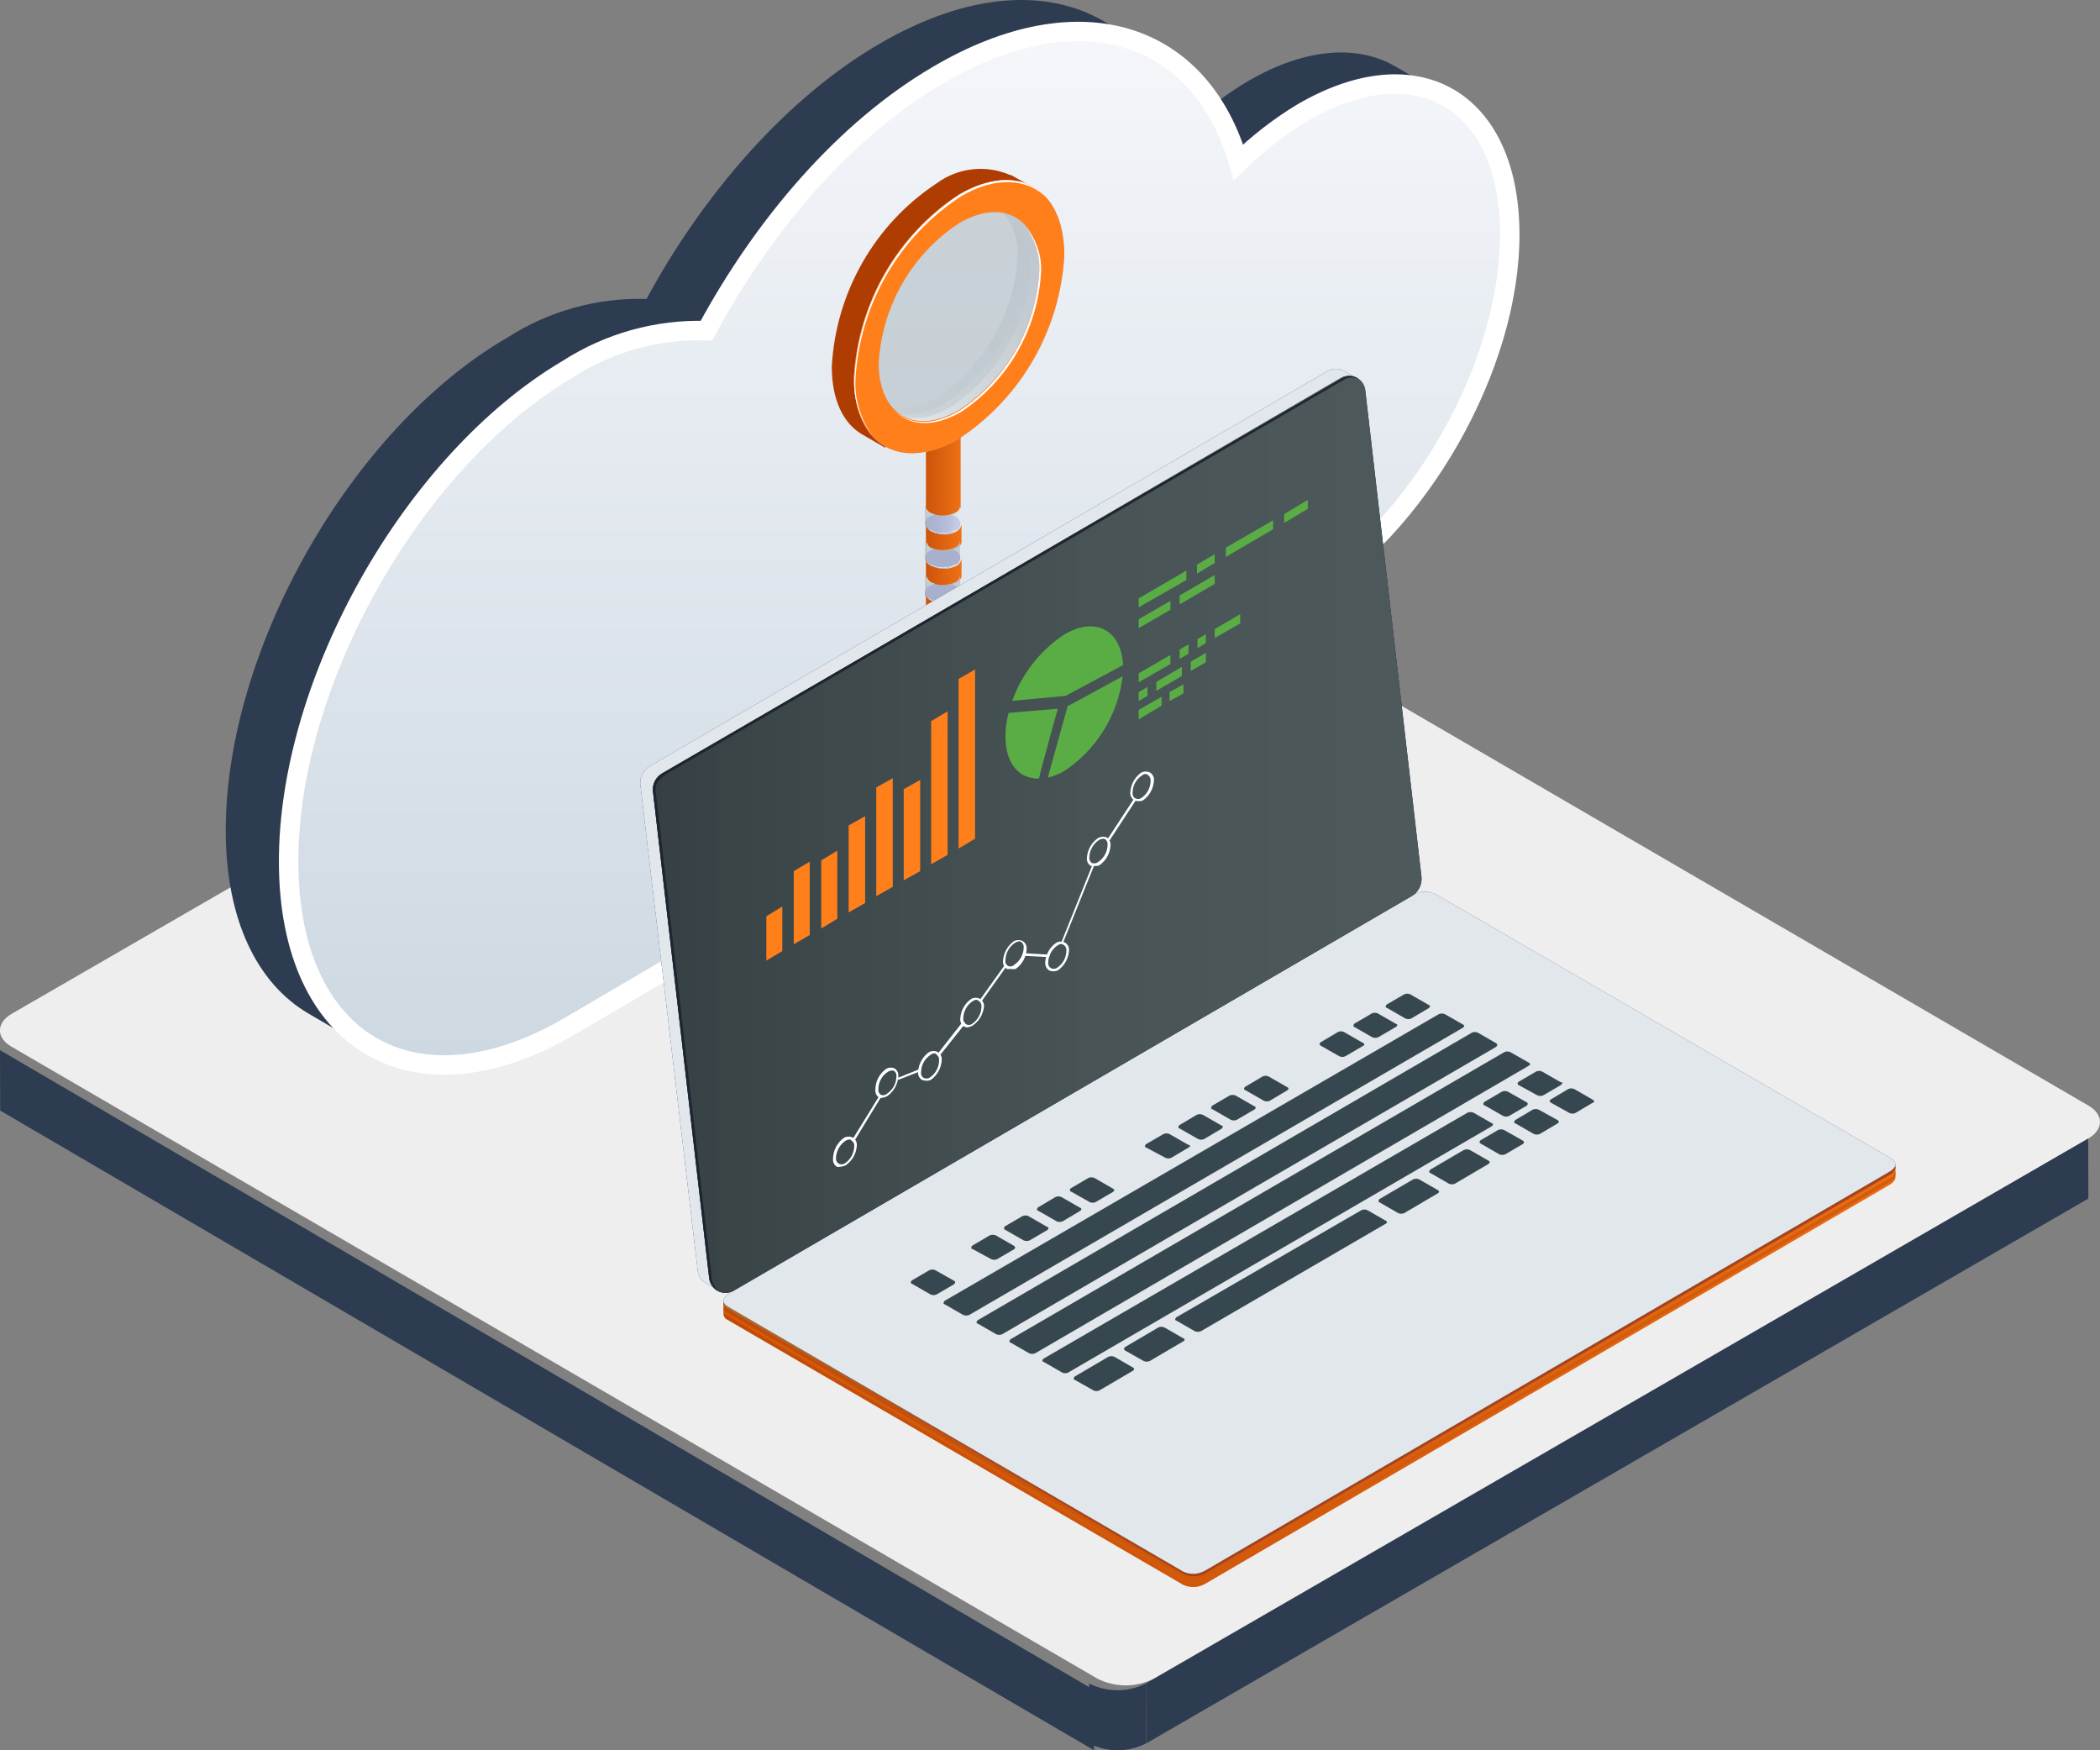 <svg width="108" height="90" viewBox="0 0 108 90" fill="none" xmlns="http://www.w3.org/2000/svg">
<rect x="0" y="0" width="108" height="90" fill="#808080" stroke="none"/>
<g clip-path="url(#clip0)">
<path fill-rule="evenodd" clip-rule="evenodd" d="M0.009 57.105L56.264 90L56.255 86.895L0 54L0.009 57.105Z" fill="#2D3C51"/>
<path fill-rule="evenodd" clip-rule="evenodd" d="M48.664 24.354C49.112 24.123 49.608 24.003 50.111 24.003C50.614 24.003 51.109 24.123 51.557 24.354L107.411 56.853C108.196 57.312 108.196 58.068 107.411 58.536L59.336 86.319C58.887 86.546 58.392 86.663 57.889 86.663C57.387 86.663 56.892 86.546 56.443 86.319L0.589 53.82C-0.205 53.361 -0.197 52.605 0.589 52.137L48.664 24.354Z" fill="#EEEEEE"/>
<path fill-rule="evenodd" clip-rule="evenodd" d="M58.934 86.562L58.943 89.649L107.401 61.632L107.393 58.545L58.934 86.562Z" fill="#2D3C51"/>
<path fill-rule="evenodd" clip-rule="evenodd" d="M56.014 86.562V89.649C56.466 89.88 56.967 90 57.474 90C57.981 90 58.481 89.88 58.934 89.649V86.562C58.481 86.793 57.981 86.913 57.474 86.913C56.967 86.913 56.466 86.793 56.014 86.562Z" fill="#2D3C51"/>
<path fill-rule="evenodd" clip-rule="evenodd" d="M71.768 3.42L75.019 5.301C73.081 4.167 70.392 4.329 67.427 6.057C66.228 6.769 65.116 7.621 64.114 8.595L60.863 6.714C61.867 5.742 62.979 4.89 64.177 4.176C67.142 2.448 69.83 2.286 71.768 3.42Z" fill="#2D3C51"/>
<path fill-rule="evenodd" clip-rule="evenodd" d="M26.105 17.352C28.236 15.986 30.725 15.297 33.249 15.372C36.214 9.9 40.483 5.013 45.234 2.25C49.744 -0.378 53.835 -0.63 56.791 1.107L59.988 2.988C57.041 1.251 52.95 1.494 48.431 4.131C43.689 6.894 39.42 11.754 36.464 17.244C33.94 17.177 31.452 17.869 29.32 19.233C21.282 23.913 14.798 35.262 14.825 44.577C14.825 49.203 16.459 52.461 19.067 53.991L15.852 52.11C13.244 50.58 11.61 47.322 11.61 42.696C11.61 33.381 18.076 21.996 26.105 17.352Z" fill="#2D3C51"/>
<path fill-rule="evenodd" clip-rule="evenodd" d="M36.33 17.001C33.804 16.924 31.314 17.617 29.186 18.99C21.255 23.67 14.816 35.028 14.843 44.352C14.87 53.676 21.353 57.429 29.329 52.749L67.088 30.6C72.938 27.126 77.698 18.801 77.644 11.961C77.591 5.121 72.866 2.367 66.981 5.796C65.791 6.514 64.689 7.369 63.694 8.343C61.756 1.656 55.549 -0.441 48.226 3.87C43.493 6.642 39.295 11.502 36.33 17.001Z" fill="url(#paint0_linear)" stroke="white"/>
<path d="M49.119 27.288C49.196 27.261 49.262 27.21 49.309 27.143C49.356 27.076 49.382 26.997 49.382 26.915C49.382 26.832 49.356 26.753 49.309 26.686C49.262 26.619 49.196 26.568 49.119 26.541C48.92 26.443 48.702 26.392 48.48 26.392C48.259 26.392 48.041 26.443 47.842 26.541C47.765 26.568 47.699 26.619 47.652 26.686C47.605 26.753 47.58 26.832 47.58 26.915C47.58 26.997 47.605 27.076 47.652 27.143C47.699 27.21 47.765 27.261 47.842 27.288C48.038 27.394 48.258 27.45 48.48 27.45C48.703 27.45 48.923 27.394 49.119 27.288Z" fill="url(#paint1_linear)"/>
<path d="M49.119 27.243C48.92 27.341 48.702 27.392 48.481 27.392C48.259 27.392 48.041 27.341 47.842 27.243C47.77 27.215 47.706 27.168 47.659 27.106C47.612 27.044 47.582 26.97 47.574 26.892C47.584 26.975 47.613 27.055 47.66 27.123C47.706 27.192 47.769 27.249 47.842 27.288C48.042 27.381 48.26 27.43 48.481 27.43C48.701 27.43 48.919 27.381 49.119 27.288C49.316 27.171 49.405 27.018 49.378 26.892C49.372 26.969 49.344 27.043 49.298 27.105C49.253 27.167 49.191 27.215 49.119 27.243Z" fill="white"/>
<path d="M49.119 29.061C49.196 29.034 49.262 28.983 49.309 28.916C49.356 28.849 49.382 28.77 49.382 28.688C49.382 28.605 49.356 28.526 49.309 28.459C49.262 28.392 49.196 28.341 49.119 28.314C48.92 28.216 48.702 28.165 48.48 28.165C48.259 28.165 48.041 28.216 47.842 28.314C47.765 28.341 47.699 28.392 47.652 28.459C47.605 28.526 47.58 28.605 47.58 28.688C47.58 28.77 47.605 28.849 47.652 28.916C47.699 28.983 47.765 29.034 47.842 29.061C48.038 29.167 48.258 29.223 48.48 29.223C48.703 29.223 48.923 29.167 49.119 29.061Z" fill="url(#paint2_linear)"/>
<path d="M49.119 30.852C49.197 30.827 49.265 30.778 49.313 30.712C49.361 30.645 49.387 30.565 49.387 30.483C49.387 30.401 49.361 30.321 49.313 30.254C49.265 30.188 49.197 30.139 49.119 30.114C48.92 30.016 48.702 29.965 48.48 29.965C48.259 29.965 48.041 30.016 47.842 30.114C47.764 30.139 47.696 30.188 47.648 30.254C47.6 30.321 47.574 30.401 47.574 30.483C47.574 30.565 47.6 30.645 47.648 30.712C47.696 30.778 47.764 30.827 47.842 30.852C48.037 30.962 48.257 31.02 48.48 31.02C48.704 31.02 48.924 30.962 49.119 30.852Z" fill="url(#paint3_linear)"/>
<path d="M47.601 26.91V26.01C47.61 26.09 47.639 26.166 47.686 26.23C47.733 26.295 47.796 26.346 47.869 26.379C48.068 26.477 48.286 26.528 48.508 26.528C48.729 26.528 48.947 26.477 49.146 26.379C49.325 26.271 49.405 26.163 49.405 26.028V22.113H47.619V33.57C47.619 33.815 47.715 34.049 47.887 34.222C48.059 34.395 48.292 34.492 48.534 34.492C48.777 34.492 49.01 34.395 49.182 34.222C49.353 34.049 49.45 33.815 49.45 33.57V30.465C49.441 30.546 49.413 30.623 49.367 30.691C49.322 30.758 49.262 30.813 49.191 30.852C48.99 30.95 48.77 31.001 48.548 31.001C48.325 31.001 48.105 30.95 47.905 30.852C47.834 30.818 47.772 30.767 47.727 30.702C47.682 30.637 47.654 30.562 47.646 30.483V29.583C47.655 29.661 47.684 29.736 47.729 29.8C47.774 29.865 47.835 29.917 47.905 29.952C48.105 30.05 48.325 30.101 48.548 30.101C48.77 30.101 48.99 30.05 49.191 29.952C49.36 29.844 49.45 29.736 49.45 29.601V28.701C49.442 28.783 49.414 28.863 49.369 28.932C49.324 29.001 49.263 29.058 49.191 29.097C48.99 29.195 48.77 29.246 48.548 29.246C48.325 29.246 48.105 29.195 47.905 29.097C47.835 29.062 47.774 29.01 47.729 28.945C47.684 28.881 47.655 28.806 47.646 28.728V27.828C47.655 27.906 47.684 27.981 47.729 28.045C47.774 28.11 47.835 28.162 47.905 28.197C48.105 28.295 48.325 28.346 48.548 28.346C48.77 28.346 48.99 28.295 49.191 28.197C49.36 28.089 49.45 27.981 49.45 27.846V26.946C49.441 27.027 49.413 27.104 49.367 27.172C49.322 27.239 49.262 27.294 49.191 27.333C48.99 27.431 48.77 27.482 48.548 27.482C48.325 27.482 48.105 27.431 47.905 27.333C47.825 27.295 47.757 27.237 47.707 27.165C47.657 27.092 47.626 27.007 47.619 26.919L47.601 26.91Z" fill="url(#paint4_linear)"/>
<path d="M49.119 29.016C48.92 29.114 48.702 29.165 48.481 29.165C48.259 29.165 48.041 29.114 47.842 29.016C47.769 28.989 47.705 28.942 47.658 28.88C47.61 28.817 47.581 28.743 47.574 28.665C47.582 28.748 47.611 28.829 47.657 28.898C47.704 28.967 47.768 29.023 47.842 29.061C48.041 29.159 48.259 29.21 48.481 29.21C48.702 29.21 48.92 29.159 49.119 29.061C49.316 28.953 49.405 28.8 49.378 28.665C49.374 28.743 49.347 28.817 49.301 28.88C49.255 28.942 49.192 28.99 49.119 29.016Z" fill="white"/>
<path d="M49.119 30.807C48.92 30.905 48.702 30.956 48.481 30.956C48.259 30.956 48.041 30.905 47.842 30.807C47.769 30.783 47.705 30.737 47.657 30.677C47.61 30.616 47.581 30.542 47.574 30.465C47.583 30.547 47.613 30.625 47.66 30.693C47.706 30.76 47.769 30.815 47.842 30.852C48.041 30.95 48.259 31.001 48.481 31.001C48.702 31.001 48.92 30.95 49.119 30.852C49.316 30.744 49.405 30.591 49.378 30.465C49.373 30.541 49.346 30.615 49.3 30.676C49.254 30.736 49.191 30.782 49.119 30.807Z" fill="white"/>
<path opacity="0.8" d="M49.119 26.361C48.92 26.459 48.702 26.51 48.481 26.51C48.259 26.51 48.041 26.459 47.842 26.361C47.769 26.328 47.706 26.277 47.659 26.212C47.612 26.148 47.583 26.072 47.574 25.992V26.892C47.583 26.973 47.612 27.05 47.659 27.116C47.706 27.182 47.769 27.235 47.842 27.27C48.042 27.363 48.26 27.412 48.481 27.412C48.701 27.412 48.919 27.363 49.119 27.27C49.194 27.233 49.257 27.177 49.302 27.108C49.348 27.038 49.374 26.957 49.378 26.874V25.974C49.381 26.058 49.358 26.14 49.311 26.21C49.265 26.28 49.197 26.332 49.119 26.361Z" fill="url(#paint5_linear)"/>
<path opacity="0.8" d="M49.119 28.143C48.919 28.236 48.701 28.285 48.481 28.285C48.26 28.285 48.042 28.236 47.842 28.143C47.769 28.108 47.706 28.055 47.659 27.989C47.612 27.923 47.583 27.846 47.574 27.765V28.665C47.582 28.746 47.611 28.824 47.658 28.89C47.705 28.956 47.769 29.009 47.842 29.043C48.041 29.141 48.259 29.192 48.481 29.192C48.702 29.192 48.92 29.141 49.119 29.043C49.194 29.007 49.258 28.951 49.303 28.881C49.349 28.811 49.375 28.73 49.378 28.647V27.747C49.38 27.832 49.357 27.915 49.311 27.986C49.264 28.057 49.197 28.112 49.119 28.143Z" fill="url(#paint6_linear)"/>
<path opacity="0.8" d="M49.119 29.934C48.92 30.032 48.702 30.083 48.481 30.083C48.259 30.083 48.041 30.032 47.842 29.934C47.77 29.901 47.707 29.849 47.66 29.785C47.614 29.72 47.584 29.645 47.574 29.565V30.465C47.583 30.545 47.612 30.621 47.659 30.686C47.706 30.75 47.769 30.801 47.842 30.834C48.041 30.932 48.259 30.983 48.481 30.983C48.702 30.983 48.92 30.932 49.119 30.834C49.194 30.8 49.258 30.746 49.304 30.678C49.349 30.609 49.375 30.529 49.378 30.447V29.547C49.38 29.631 49.356 29.713 49.31 29.782C49.263 29.851 49.197 29.904 49.119 29.934Z" fill="url(#paint7_linear)"/>
<path d="M45.252 20.7L45.127 20.637L44.654 18.126L45.199 14.778L46.744 13.086L48.333 11.529L50.905 10.476H50.968C51.091 10.535 51.208 10.608 51.316 10.692L53.209 10.458C53.109 10.213 52.987 9.978 52.843 9.756L53.147 9.648L51.995 9H51.95C51.342 8.734 50.675 8.633 50.016 8.706C49.357 8.778 48.728 9.022 48.19 9.414C46.618 10.447 45.309 11.838 44.369 13.475C43.429 15.112 42.884 16.949 42.778 18.837C42.778 20.565 43.368 21.771 44.341 22.338L45.538 23.031L45.475 22.689C45.627 22.707 45.78 22.707 45.931 22.689C45.499 22.116 45.261 21.419 45.252 20.7Z" fill="url(#paint8_linear)"/>
<path d="M53.585 12.6V12.474C53.595 11.786 53.477 11.102 53.236 10.458L51.343 10.692C51.684 11.01 51.95 11.402 52.12 11.839C52.29 12.275 52.36 12.745 52.325 13.212C52.246 14.655 51.83 16.059 51.112 17.31C50.393 18.561 49.392 19.624 48.19 20.412C47.778 20.715 47.292 20.903 46.785 20.957C46.276 21.011 45.763 20.928 45.297 20.718C45.324 21.412 45.568 22.08 45.993 22.626C46.556 22.589 47.106 22.439 47.61 22.185L47.431 22.383C47.431 22.383 49.673 21.6 49.718 21.555L52.397 18.855L54.112 15.129L53.585 12.6Z" fill="url(#paint9_linear)"/>
<path opacity="0.5" d="M52.995 13.743C52.995 11.097 51.147 10.017 48.869 11.331C47.669 12.121 46.669 13.184 45.951 14.435C45.233 15.685 44.816 17.088 44.734 18.531C44.734 21.186 46.583 22.257 48.869 20.943C50.069 20.153 51.067 19.089 51.784 17.838C52.501 16.588 52.916 15.185 52.995 13.743Z" fill="url(#paint10_linear)"/>
<path opacity="0.48" d="M52.692 13.545C52.692 10.899 50.843 9.819 48.566 11.142C47.362 11.929 46.36 12.991 45.642 14.242C44.923 15.494 44.508 16.898 44.431 18.342C44.431 20.997 46.279 22.068 48.566 20.754C49.766 19.963 50.765 18.898 51.482 17.646C52.199 16.393 52.613 14.989 52.692 13.545Z" fill="url(#paint11_linear)"/>
<path d="M49.325 9.999C47.751 11.03 46.441 12.421 45.501 14.058C44.56 15.696 44.016 17.533 43.913 19.422C43.913 22.878 46.324 24.309 49.325 22.554C50.896 21.52 52.205 20.129 53.145 18.492C54.085 16.856 54.63 15.019 54.737 13.131C54.737 9.666 52.325 8.271 49.325 9.999ZM49.325 21.087C47.038 22.419 45.19 21.321 45.19 18.675C45.27 17.232 45.686 15.828 46.404 14.578C47.123 13.327 48.123 12.264 49.325 11.475C51.602 10.143 53.451 11.232 53.451 13.887C53.372 15.329 52.958 16.733 52.241 17.984C51.524 19.235 50.525 20.298 49.325 21.087Z" fill="#BCBEFF"/>
<path d="M49.325 9.999C47.751 11.03 46.441 12.421 45.501 14.058C44.56 15.696 44.016 17.533 43.913 19.422C43.913 22.878 46.324 24.309 49.325 22.554C50.896 21.52 52.205 20.129 53.145 18.492C54.085 16.856 54.63 15.019 54.737 13.131C54.737 9.666 52.325 8.271 49.325 9.999ZM49.325 21.087C47.038 22.419 45.19 21.321 45.19 18.675C45.27 17.232 45.686 15.828 46.404 14.578C47.123 13.327 48.123 12.264 49.325 11.475C51.602 10.143 53.451 11.232 53.451 13.887C53.372 15.329 52.958 16.733 52.241 17.984C51.524 19.235 50.525 20.298 49.325 21.087Z" fill="#FF7F1B"/>
<path d="M43.993 19.53C44.095 17.641 44.638 15.802 45.578 14.165C46.519 12.527 47.83 11.137 49.405 10.107C51.191 9.036 52.861 9.162 53.871 10.215C52.915 9.081 51.236 8.901 49.352 9.999C47.778 11.03 46.468 12.421 45.528 14.058C44.587 15.696 44.043 17.533 43.94 19.422C43.867 20.518 44.216 21.601 44.913 22.446C44.278 21.612 43.952 20.58 43.993 19.53Z" fill="white"/>
<path d="M49.405 21.195C50.606 20.406 51.607 19.343 52.325 18.093C53.044 16.842 53.46 15.438 53.54 13.995C53.583 13.161 53.312 12.341 52.781 11.7C53.251 12.345 53.488 13.133 53.451 13.932C53.371 15.374 52.956 16.777 52.239 18.027C51.522 19.278 50.524 20.342 49.325 21.132C47.931 21.942 46.69 21.852 45.949 21.042C46.69 21.897 47.949 22.023 49.405 21.195Z" fill="white"/>
<path d="M97.479 59.994L96.497 60.165L73.848 46.98C73.673 46.89 73.478 46.843 73.281 46.843C73.084 46.843 72.89 46.89 72.714 46.98L38.956 66.699L37.214 67.005V67.572C37.216 67.634 37.236 67.694 37.271 67.745C37.306 67.796 37.354 67.836 37.411 67.86L60.845 81.486C61.023 81.57 61.218 81.61 61.413 81.602C61.609 81.594 61.8 81.539 61.971 81.441L97.194 60.912C97.363 60.804 97.479 60.669 97.479 60.543V59.994Z" fill="url(#paint12_linear)"/>
<path opacity="0.5" d="M97.479 59.994L96.497 60.165L73.848 46.98C73.673 46.89 73.478 46.843 73.281 46.843C73.084 46.843 72.89 46.89 72.714 46.98L38.956 66.699L37.214 67.005V67.572C37.216 67.634 37.236 67.694 37.271 67.745C37.306 67.796 37.354 67.836 37.411 67.86L60.845 81.486C61.023 81.57 61.218 81.61 61.413 81.602C61.609 81.594 61.8 81.539 61.971 81.441L97.194 60.912C97.363 60.804 97.479 60.669 97.479 60.543V59.994Z" fill="url(#paint13_linear)"/>
<path d="M97.194 60.588L61.971 81.117C61.797 81.21 61.604 81.259 61.408 81.259C61.212 81.259 61.018 81.21 60.845 81.117L37.411 67.5C37.356 67.476 37.309 67.437 37.274 67.388C37.24 67.339 37.219 67.281 37.214 67.221V67.374C37.216 67.435 37.235 67.494 37.27 67.544C37.305 67.594 37.354 67.632 37.411 67.653L60.845 81.315C61.019 81.406 61.212 81.453 61.408 81.453C61.604 81.453 61.797 81.406 61.971 81.315L97.194 60.786C97.268 60.751 97.333 60.698 97.382 60.632C97.432 60.566 97.466 60.49 97.479 60.408V60.21C97.466 60.292 97.432 60.368 97.382 60.434C97.333 60.5 97.268 60.553 97.194 60.588Z" fill="url(#paint14_linear)"/>
<path d="M60.845 80.937L37.411 67.311C37.125 67.14 37.152 66.852 37.491 66.654L72.714 46.125C72.89 46.035 73.084 45.988 73.281 45.988C73.478 45.988 73.673 46.035 73.848 46.125L97.283 59.751C97.56 59.931 97.542 60.21 97.194 60.408L61.971 80.892C61.797 80.981 61.607 81.031 61.413 81.038C61.218 81.046 61.025 81.012 60.845 80.937Z" fill="url(#paint15_linear)"/>
<path opacity="0.7" d="M60.845 80.937L37.411 67.311C37.125 67.14 37.152 66.852 37.491 66.654L72.714 46.125C72.89 46.035 73.084 45.988 73.281 45.988C73.478 45.988 73.673 46.035 73.848 46.125L97.283 59.751C97.56 59.931 97.542 60.21 97.194 60.408L61.971 80.892C61.797 80.981 61.607 81.031 61.413 81.038C61.218 81.046 61.025 81.012 60.845 80.937Z" fill="url(#paint16_linear)"/>
<g opacity="0.4">
<path opacity="0.5" d="M97.479 59.859L96.497 60.039L73.866 46.872C73.688 46.787 73.491 46.746 73.294 46.754C73.096 46.762 72.903 46.818 72.732 46.917L38.956 66.6L37.214 66.906V67.014C37.217 67.076 37.237 67.135 37.272 67.186C37.307 67.237 37.355 67.277 37.411 67.302L60.845 80.919C61.019 81.01 61.212 81.057 61.408 81.057C61.604 81.057 61.797 81.01 61.971 80.919L97.194 60.39C97.363 60.282 97.479 60.147 97.479 60.021V59.904V59.859Z" fill="url(#paint17_radial)"/>
<path opacity="0.7" d="M60.845 80.811L37.411 67.176C37.125 67.005 37.152 66.717 37.491 66.519L72.714 45.99C72.89 45.899 73.084 45.852 73.281 45.852C73.479 45.852 73.673 45.899 73.848 45.99L97.283 59.58C97.56 59.751 97.542 60.039 97.194 60.237L61.971 80.766C61.8 80.864 61.609 80.919 61.413 80.927C61.218 80.935 61.023 80.895 60.845 80.811Z" fill="url(#paint18_radial)"/>
<path opacity="0.4" d="M60.845 80.811L37.411 67.176C37.125 67.005 37.152 66.717 37.491 66.519L72.714 45.99C72.89 45.899 73.084 45.852 73.281 45.852C73.479 45.852 73.673 45.899 73.848 45.99L97.283 59.58C97.56 59.751 97.542 60.039 97.194 60.237L61.971 80.766C61.8 80.864 61.609 80.919 61.413 80.927C61.218 80.935 61.023 80.895 60.845 80.811Z" fill="#312A91"/>
</g>
<path opacity="0.5" d="M60.845 80.811L37.411 67.176C37.125 67.005 37.152 66.717 37.491 66.519L72.714 45.99C72.89 45.899 73.084 45.852 73.281 45.852C73.479 45.852 73.673 45.899 73.848 45.99L97.283 59.58C97.56 59.751 97.542 60.039 97.194 60.237L61.971 80.766C61.8 80.864 61.609 80.919 61.413 80.927C61.218 80.935 61.023 80.895 60.845 80.811Z" fill="url(#paint19_radial)"/>
<path d="M60.845 80.811L37.411 67.176C37.125 67.005 37.152 66.717 37.491 66.519L72.714 45.99C72.89 45.899 73.084 45.852 73.281 45.852C73.479 45.852 73.673 45.899 73.848 45.99L97.283 59.58C97.56 59.751 97.542 60.039 97.194 60.237L61.971 80.766C61.8 80.864 61.609 80.919 61.413 80.927C61.218 80.935 61.023 80.895 60.845 80.811Z" fill="#E1E7EB"/>
<path d="M49.056 66.042L48.163 66.564C48.116 66.585 48.064 66.596 48.012 66.596C47.959 66.596 47.908 66.585 47.86 66.564L46.904 66.015C46.815 66.015 46.833 65.88 46.904 65.835L47.797 65.313C47.845 65.291 47.897 65.28 47.949 65.28C48.002 65.28 48.053 65.291 48.101 65.313L49.056 65.853C49.173 65.907 49.119 65.979 49.056 66.042Z" fill="#37474F"/>
<path d="M71.259 62.928L61.757 68.454C61.659 68.494 61.55 68.494 61.453 68.454L60.497 67.905C60.408 67.905 60.435 67.779 60.497 67.734L70.017 62.226C70.065 62.204 70.117 62.193 70.169 62.193C70.222 62.193 70.273 62.204 70.321 62.226L71.277 62.775C71.348 62.802 71.348 62.883 71.259 62.928Z" fill="#37474F"/>
<path d="M78.305 58.833L77.412 59.355C77.364 59.376 77.312 59.387 77.26 59.387C77.208 59.387 77.156 59.376 77.108 59.355L76.153 58.806C76.063 58.761 76.081 58.671 76.153 58.626L77.046 58.104C77.094 58.082 77.145 58.071 77.198 58.071C77.25 58.071 77.302 58.082 77.35 58.104L78.305 58.644C78.412 58.698 78.385 58.788 78.305 58.833Z" fill="#37474F"/>
<path d="M80.082 57.78L79.189 58.311C79.092 58.351 78.983 58.351 78.885 58.311L77.93 57.762C77.841 57.762 77.867 57.636 77.93 57.591L78.823 57.06C78.872 57.038 78.925 57.026 78.979 57.026C79.033 57.026 79.086 57.038 79.136 57.06L80.109 57.6C80.189 57.654 80.189 57.735 80.082 57.78Z" fill="#37474F"/>
<path d="M78.501 56.862L77.608 57.384C77.561 57.405 77.509 57.416 77.457 57.416C77.404 57.416 77.353 57.405 77.305 57.384L76.349 56.835C76.26 56.835 76.278 56.7 76.349 56.655L77.242 56.133C77.29 56.111 77.342 56.1 77.394 56.1C77.446 56.1 77.498 56.111 77.546 56.133L78.501 56.673C78.591 56.7 78.591 56.817 78.501 56.862Z" fill="#37474F"/>
<path d="M81.913 56.7L81.02 57.231C80.972 57.253 80.921 57.264 80.868 57.264C80.816 57.264 80.764 57.253 80.716 57.231L79.761 56.7C79.671 56.655 79.689 56.574 79.761 56.529L80.654 55.998C80.701 55.976 80.753 55.965 80.806 55.965C80.858 55.965 80.91 55.976 80.957 55.998L81.913 56.547C82.02 56.601 81.993 56.7 81.913 56.7Z" fill="#37474F"/>
<path d="M58.256 70.488L56.541 71.496C56.493 71.518 56.441 71.529 56.389 71.529C56.337 71.529 56.285 71.518 56.237 71.496L55.282 70.956C55.192 70.956 55.21 70.821 55.282 70.776L56.996 69.768C57.046 69.746 57.099 69.734 57.153 69.734C57.206 69.734 57.26 69.746 57.309 69.768L58.264 70.317C58.345 70.353 58.345 70.443 58.256 70.488Z" fill="#37474F"/>
<path d="M60.845 68.976L59.131 69.984C59.081 70.006 59.028 70.017 58.974 70.017C58.92 70.017 58.867 70.006 58.818 69.984L57.862 69.444C57.782 69.399 57.8 69.309 57.862 69.264L59.577 68.256C59.625 68.234 59.676 68.223 59.729 68.223C59.781 68.223 59.833 68.234 59.881 68.256L60.836 68.805C60.952 68.841 60.952 68.931 60.845 68.976Z" fill="#37474F"/>
<path d="M73.929 61.371L72.214 62.379C72.166 62.4 72.115 62.411 72.062 62.411C72.01 62.411 71.958 62.4 71.91 62.379L70.955 61.83C70.865 61.83 70.892 61.695 70.955 61.65L72.678 60.642C72.776 60.602 72.885 60.602 72.982 60.642L73.938 61.191C74.036 61.245 74.036 61.308 73.929 61.371Z" fill="#37474F"/>
<path d="M76.537 59.859L74.822 60.867C74.774 60.888 74.722 60.899 74.67 60.899C74.618 60.899 74.566 60.888 74.518 60.867L73.563 60.318C73.473 60.318 73.5 60.183 73.563 60.138L75.286 59.13C75.384 59.09 75.493 59.09 75.59 59.13L76.546 59.679C76.653 59.733 76.626 59.796 76.537 59.859Z" fill="#37474F"/>
<path d="M52.174 64.224L51.281 64.746C51.233 64.767 51.181 64.778 51.129 64.778C51.077 64.778 51.025 64.767 50.977 64.746L50.013 64.224C49.923 64.224 49.941 64.089 50.013 64.044L50.906 63.522C51.003 63.483 51.112 63.483 51.209 63.522L52.165 64.071C52.177 64.08 52.187 64.091 52.194 64.104C52.2 64.117 52.205 64.131 52.205 64.145C52.206 64.16 52.204 64.175 52.198 64.188C52.193 64.202 52.185 64.214 52.174 64.224Z" fill="#37474F"/>
<path d="M75.233 52.848L49.843 67.617C49.745 67.656 49.636 67.656 49.539 67.617L48.583 67.068C48.494 67.068 48.521 66.933 48.583 66.888L74 52.146C74.098 52.106 74.207 52.106 74.304 52.146L75.26 52.695C75.322 52.722 75.322 52.785 75.233 52.848Z" fill="#37474F"/>
<path d="M76.93 53.838L51.54 68.607C51.492 68.629 51.44 68.64 51.388 68.64C51.336 68.64 51.284 68.629 51.236 68.607L50.281 68.058C50.191 68.058 50.218 67.932 50.281 67.887L75.698 53.1C75.745 53.078 75.797 53.067 75.849 53.067C75.902 53.067 75.954 53.078 76.001 53.1L76.957 53.649C77.019 53.703 77.019 53.775 76.93 53.838Z" fill="#37474F"/>
<path d="M78.591 54.819L53.236 69.588C53.139 69.627 53.03 69.627 52.933 69.588L51.977 69.039C51.888 69.039 51.906 68.904 51.977 68.859L77.367 54.099C77.415 54.078 77.467 54.067 77.519 54.067C77.571 54.067 77.623 54.078 77.671 54.099L78.635 54.648C78.716 54.693 78.716 54.756 78.591 54.819Z" fill="#37474F"/>
<path d="M76.715 57.915L54.933 70.578C54.885 70.6 54.834 70.611 54.781 70.611C54.729 70.611 54.677 70.6 54.629 70.578L53.674 70.029C53.584 70.029 53.602 69.903 53.674 69.858L75.474 57.213C75.571 57.174 75.68 57.174 75.777 57.213L76.733 57.762C76.805 57.78 76.805 57.843 76.715 57.915Z" fill="#37474F"/>
<path d="M53.843 63.261L52.95 63.783C52.853 63.822 52.744 63.822 52.647 63.783L51.691 63.234C51.602 63.189 51.629 63.099 51.691 63.054L52.584 62.532C52.632 62.511 52.684 62.5 52.736 62.5C52.788 62.5 52.84 62.511 52.888 62.532L53.843 63.081C53.951 63.108 53.951 63.189 53.843 63.261Z" fill="#37474F"/>
<path d="M55.541 62.271L54.648 62.802C54.55 62.842 54.441 62.842 54.344 62.802L53.388 62.253C53.299 62.253 53.326 62.127 53.388 62.082L54.282 61.551C54.329 61.529 54.381 61.518 54.433 61.518C54.486 61.518 54.538 61.529 54.585 61.551L55.541 62.1C55.648 62.145 55.63 62.208 55.541 62.271Z" fill="#37474F"/>
<path d="M57.237 61.29L56.344 61.812C56.297 61.834 56.245 61.845 56.192 61.845C56.14 61.845 56.088 61.834 56.041 61.812L55.085 61.272C54.996 61.272 55.013 61.137 55.085 61.092L55.978 60.57C56.026 60.549 56.078 60.538 56.13 60.538C56.182 60.538 56.234 60.549 56.282 60.57L57.237 61.119C57.344 61.2 57.327 61.2 57.237 61.29Z" fill="#37474F"/>
<path d="M61.131 59.004L60.238 59.535C60.191 59.557 60.139 59.568 60.086 59.568C60.034 59.568 59.982 59.557 59.935 59.535L58.943 59.004C58.854 59.004 58.872 58.878 58.943 58.833L59.836 58.311C59.884 58.29 59.936 58.279 59.988 58.279C60.041 58.279 60.092 58.29 60.14 58.311L61.096 58.86C61.239 58.878 61.212 58.968 61.131 59.004Z" fill="#37474F"/>
<path d="M62.819 58.041L61.926 58.572C61.878 58.594 61.827 58.605 61.774 58.605C61.722 58.605 61.67 58.594 61.622 58.572L60.658 58.023C60.577 58.023 60.595 57.897 60.658 57.852L61.551 57.321C61.648 57.281 61.757 57.281 61.855 57.321L62.81 57.87C62.908 57.888 62.908 57.978 62.819 58.041Z" fill="#37474F"/>
<path d="M64.498 57.06L63.605 57.582C63.557 57.603 63.506 57.614 63.453 57.614C63.401 57.614 63.349 57.603 63.301 57.582L62.346 57.033C62.257 57.033 62.283 56.898 62.346 56.853L63.239 56.331C63.337 56.292 63.445 56.292 63.543 56.331L64.498 56.88C64.605 56.907 64.605 56.988 64.498 57.06Z" fill="#37474F"/>
<path d="M66.195 56.07L65.302 56.601C65.254 56.623 65.202 56.634 65.15 56.634C65.097 56.634 65.046 56.623 64.998 56.601L64.042 56.052C63.953 56.052 63.971 55.926 64.042 55.881L64.936 55.35C64.983 55.328 65.035 55.317 65.087 55.317C65.14 55.317 65.192 55.328 65.239 55.35L66.195 55.899C66.302 55.944 66.275 56.007 66.195 56.07Z" fill="#37474F"/>
<path d="M70.08 53.793L69.187 54.315C69.139 54.336 69.087 54.347 69.035 54.347C68.983 54.347 68.931 54.336 68.883 54.315L67.918 53.766C67.838 53.721 67.856 53.631 67.918 53.595L68.812 53.064C68.859 53.042 68.911 53.031 68.963 53.031C69.016 53.031 69.068 53.042 69.115 53.064L70.071 53.613C70.196 53.658 70.196 53.748 70.08 53.793Z" fill="#37474F"/>
<path d="M80.261 55.8L79.368 56.322C79.32 56.344 79.269 56.355 79.216 56.355C79.164 56.355 79.112 56.344 79.064 56.322L78.109 55.8C78.019 55.755 78.037 55.665 78.109 55.62L79.002 55.098C79.05 55.077 79.101 55.066 79.154 55.066C79.206 55.066 79.258 55.077 79.305 55.098L80.261 55.647C80.377 55.638 80.377 55.719 80.261 55.8Z" fill="#37474F"/>
<path d="M71.777 52.812L70.884 53.334C70.835 53.356 70.781 53.367 70.728 53.367C70.674 53.367 70.62 53.356 70.571 53.334L69.66 52.812C69.58 52.812 69.598 52.677 69.66 52.632L70.553 52.11C70.601 52.088 70.653 52.077 70.705 52.077C70.757 52.077 70.809 52.088 70.857 52.11L71.813 52.659C71.893 52.677 71.866 52.767 71.777 52.812Z" fill="#37474F"/>
<path d="M73.473 51.84L72.58 52.371C72.533 52.393 72.481 52.404 72.428 52.404C72.376 52.404 72.324 52.393 72.277 52.371L71.321 51.822C71.232 51.822 71.258 51.696 71.321 51.651L72.214 51.129C72.263 51.107 72.317 51.096 72.37 51.096C72.424 51.096 72.477 51.107 72.527 51.129L73.482 51.678C73.563 51.687 73.563 51.777 73.473 51.84Z" fill="#37474F"/>
<path d="M72.429 44.721L69.544 19.683C69.538 19.63 69.522 19.578 69.499 19.53L69.741 19.422L69.151 19.089C69.016 19.01 68.862 18.968 68.705 18.968C68.548 18.968 68.394 19.01 68.258 19.089L33.41 39.402C33.255 39.492 33.127 39.624 33.042 39.783C32.957 39.942 32.917 40.122 32.928 40.302L35.884 65.349C35.9 65.488 35.95 65.621 36.03 65.735C36.109 65.85 36.216 65.943 36.34 66.006L36.911 66.33L36.822 66.051C36.911 66.029 36.997 65.999 37.081 65.961L71.973 45.684C72.134 45.586 72.263 45.442 72.344 45.271C72.425 45.1 72.454 44.909 72.429 44.721Z" fill="#312A91"/>
<path d="M72.429 44.721L69.544 19.683C69.538 19.63 69.522 19.578 69.499 19.53L69.741 19.422L69.151 19.089C69.016 19.01 68.862 18.968 68.705 18.968C68.548 18.968 68.394 19.01 68.258 19.089L33.41 39.402C33.255 39.492 33.127 39.624 33.042 39.783C32.957 39.942 32.917 40.122 32.928 40.302L35.884 65.349C35.9 65.488 35.95 65.621 36.03 65.735C36.109 65.85 36.216 65.943 36.34 66.006L36.911 66.33L36.822 66.051C36.911 66.029 36.997 65.999 37.081 65.961L71.973 45.684C72.134 45.586 72.263 45.442 72.344 45.271C72.425 45.1 72.454 44.909 72.429 44.721Z" fill="#E1E7EB"/>
<path d="M72.625 46.062L37.732 66.366C37.612 66.437 37.476 66.477 37.337 66.482C37.197 66.487 37.059 66.457 36.934 66.394C36.809 66.332 36.701 66.239 36.621 66.124C36.54 66.009 36.489 65.876 36.473 65.736L33.58 40.689C33.56 40.507 33.595 40.324 33.681 40.163C33.768 40.002 33.9 39.872 34.062 39.789L68.954 19.44C69.075 19.369 69.212 19.329 69.352 19.324C69.492 19.32 69.631 19.351 69.757 19.414C69.882 19.478 69.989 19.572 70.069 19.688C70.149 19.804 70.199 19.939 70.214 20.079L73.107 45.117C73.119 45.304 73.081 45.49 72.996 45.657C72.911 45.823 72.783 45.963 72.625 46.062Z" fill="url(#paint20_linear)"/>
<path d="M72.625 46.062L37.732 66.366C37.612 66.437 37.476 66.477 37.337 66.482C37.197 66.487 37.059 66.457 36.934 66.394C36.809 66.332 36.701 66.239 36.621 66.124C36.54 66.009 36.489 65.876 36.473 65.736L33.58 40.689C33.56 40.507 33.595 40.324 33.681 40.163C33.768 40.002 33.9 39.872 34.062 39.789L68.954 19.44C69.075 19.369 69.212 19.329 69.352 19.324C69.492 19.32 69.631 19.351 69.757 19.414C69.882 19.478 69.989 19.572 70.069 19.688C70.149 19.804 70.199 19.939 70.214 20.079L73.107 45.117C73.119 45.304 73.081 45.49 72.996 45.657C72.911 45.823 72.783 45.963 72.625 46.062Z" fill="url(#paint21_linear)"/>
<path d="M36.616 65.817L33.732 40.779C33.669 40.365 33.803 40.122 34.214 39.834L69.106 19.53C69.219 19.459 69.348 19.418 69.48 19.41C69.613 19.402 69.745 19.428 69.866 19.485C69.735 19.392 69.579 19.343 69.419 19.343C69.259 19.343 69.103 19.392 68.972 19.485L34.062 39.753C33.907 39.843 33.779 39.975 33.694 40.134C33.609 40.293 33.569 40.473 33.58 40.653L36.473 65.7C36.496 65.845 36.553 65.982 36.64 66.1C36.727 66.218 36.842 66.312 36.974 66.375C36.788 66.242 36.66 66.042 36.616 65.817Z" fill="#1E252E"/>
<path d="M40.233 48.906L39.412 49.392V47.115L40.233 46.611V48.906Z" fill="#FF7F1B"/>
<path d="M41.644 48.078L40.823 48.555V44.793L41.644 44.307V48.078Z" fill="#FF7F1B"/>
<path d="M43.064 47.241L42.234 47.745V44.244L43.064 43.74V47.241Z" fill="#FF7F1B"/>
<path d="M44.493 46.431L43.645 46.917V42.444L44.493 41.967V46.431Z" fill="#FF7F1B"/>
<path d="M45.913 45.603L45.065 46.08V40.491L45.913 40.014V45.603Z" fill="#FF7F1B"/>
<path d="M47.324 44.793L46.476 45.27V40.581L47.324 40.104V44.793Z" fill="#FF7F1B"/>
<path d="M48.735 43.956L47.887 44.442V37.08L48.735 36.576V43.956Z" fill="#FF7F1B"/>
<path d="M50.146 43.128L49.298 43.632V34.911L50.146 34.425V43.128Z" fill="#FF7F1B"/>
<path d="M54.799 35.784L57.755 34.2C57.666 32.4 56.344 31.68 54.737 32.625C53.501 33.44 52.561 34.637 52.058 36.036L54.799 35.784Z" fill="#5AAD45"/>
<path d="M53.692 39.024C53.977 37.998 54.254 36.945 54.406 36.441L51.87 36.657C51.762 37.05 51.708 37.456 51.709 37.863C51.709 39.267 52.406 40.059 53.433 40.032C53.495 39.753 53.584 39.42 53.692 39.024Z" fill="#5AAD45"/>
<path d="M54.906 36.315C54.603 37.431 54.192 38.853 53.888 39.987C54.185 39.913 54.471 39.797 54.737 39.645C55.557 39.101 56.251 38.384 56.769 37.544C57.287 36.703 57.618 35.758 57.737 34.776L54.906 36.315Z" fill="#5AAD45"/>
<path d="M61.015 29.826L58.559 31.23V30.771L61.015 29.34V29.826Z" fill="#5AAD45"/>
<path d="M62.471 28.953L61.56 29.493V29.034L62.471 28.494V28.953Z" fill="#5AAD45"/>
<path d="M60.193 31.356L58.559 32.301V31.842L60.193 30.897V31.356Z" fill="#5AAD45"/>
<path d="M62.471 30.024L60.667 31.077V30.618L62.471 29.565V30.024Z" fill="#5AAD45"/>
<path d="M60.193 34.146L58.559 35.082V34.623L60.193 33.678V34.146Z" fill="#5AAD45"/>
<path d="M61.123 33.615L60.667 33.876V33.399L61.123 33.129V33.615Z" fill="#5AAD45"/>
<path d="M62.015 33.066L61.586 33.327V32.868L62.015 32.607V33.066Z" fill="#5AAD45"/>
<path d="M63.783 32.058L62.471 32.805V32.346L63.783 31.581V32.058Z" fill="#5AAD45"/>
<path d="M59.015 35.784L58.559 36.045V35.586L59.015 35.325V35.784Z" fill="#5AAD45"/>
<path d="M60.783 34.758L59.47 35.523V35.064L60.783 34.29V34.758Z" fill="#5AAD45"/>
<path d="M62.015 34.056L61.238 34.497V34.029L62.015 33.57V34.056Z" fill="#5AAD45"/>
<path d="M59.738 36.288L58.559 36.99V36.504L59.738 35.829V36.288Z" fill="#5AAD45"/>
<path d="M60.863 35.658L60.149 36.045V35.586L60.863 35.19V35.658Z" fill="#5AAD45"/>
<path d="M65.472 27.216L63.042 28.638V28.161L65.472 26.757V27.216Z" fill="#5AAD45"/>
<path d="M67.258 26.163L66.043 26.892V26.433L67.258 25.704V26.163Z" fill="#5AAD45"/>
<path d="M45.386 56.448C45.33 56.459 45.273 56.459 45.217 56.448C45.148 56.403 45.093 56.34 45.058 56.265C45.024 56.19 45.01 56.107 45.02 56.025C45.021 55.822 45.069 55.621 45.161 55.44C45.252 55.259 45.385 55.102 45.547 54.981C45.613 54.935 45.69 54.907 45.769 54.899C45.849 54.892 45.929 54.904 46.003 54.936C46.071 54.979 46.127 55.04 46.161 55.114C46.196 55.187 46.209 55.269 46.199 55.35C46.186 55.55 46.129 55.744 46.031 55.918C45.934 56.093 45.799 56.243 45.636 56.358C45.559 56.404 45.475 56.434 45.386 56.448ZM45.886 55.044C45.811 55.046 45.737 55.068 45.672 55.107C45.52 55.203 45.395 55.335 45.307 55.492C45.22 55.65 45.173 55.827 45.172 56.007C45.166 56.062 45.174 56.117 45.196 56.168C45.218 56.218 45.253 56.262 45.297 56.295C45.347 56.316 45.402 56.323 45.455 56.316C45.509 56.307 45.559 56.285 45.601 56.25C45.753 56.154 45.878 56.022 45.965 55.865C46.053 55.707 46.099 55.53 46.101 55.35C46.109 55.295 46.101 55.239 46.079 55.188C46.057 55.137 46.021 55.093 45.976 55.062C45.948 55.047 45.917 55.041 45.886 55.044Z" fill="white"/>
<path d="M43.216 59.994C43.158 60.01 43.096 60.01 43.038 59.994C42.97 59.951 42.915 59.889 42.88 59.816C42.846 59.742 42.832 59.661 42.841 59.58C42.844 59.367 42.897 59.158 42.997 58.97C43.096 58.782 43.239 58.621 43.413 58.5C43.483 58.464 43.561 58.445 43.641 58.445C43.72 58.445 43.798 58.464 43.868 58.5C43.936 58.543 43.991 58.605 44.026 58.678C44.06 58.752 44.074 58.833 44.065 58.914C44.051 59.115 43.993 59.309 43.894 59.484C43.795 59.659 43.658 59.808 43.493 59.922C43.406 59.962 43.312 59.986 43.216 59.994ZM43.69 58.59C43.62 58.596 43.553 58.617 43.493 58.653C43.344 58.751 43.221 58.885 43.134 59.041C43.047 59.198 42.998 59.373 42.993 59.553C42.987 59.608 42.996 59.663 43.02 59.712C43.043 59.762 43.081 59.803 43.127 59.832C43.173 59.858 43.226 59.872 43.279 59.872C43.332 59.872 43.384 59.858 43.431 59.832C43.582 59.736 43.707 59.603 43.794 59.446C43.882 59.289 43.928 59.112 43.931 58.932C43.937 58.877 43.928 58.822 43.904 58.773C43.88 58.723 43.843 58.682 43.797 58.653C43.797 58.653 43.761 58.59 43.69 58.59Z" fill="white"/>
<path d="M47.583 55.566C47.521 55.566 47.459 55.551 47.404 55.521C47.338 55.476 47.285 55.414 47.252 55.341C47.219 55.268 47.207 55.187 47.217 55.107C47.23 54.907 47.287 54.713 47.385 54.539C47.482 54.364 47.617 54.214 47.779 54.099C47.85 54.063 47.928 54.044 48.007 54.044C48.086 54.044 48.164 54.063 48.235 54.099C48.304 54.144 48.358 54.207 48.393 54.282C48.428 54.357 48.441 54.44 48.431 54.522C48.418 54.722 48.361 54.916 48.263 55.09C48.166 55.265 48.031 55.415 47.869 55.53C47.778 55.567 47.68 55.579 47.583 55.566ZM48.065 54.162C47.994 54.164 47.925 54.189 47.869 54.234C47.717 54.33 47.592 54.462 47.504 54.619C47.417 54.777 47.37 54.954 47.369 55.134C47.361 55.189 47.368 55.245 47.39 55.296C47.412 55.347 47.448 55.391 47.494 55.422C47.54 55.447 47.593 55.46 47.645 55.46C47.699 55.46 47.751 55.447 47.797 55.422C47.949 55.327 48.075 55.194 48.162 55.037C48.249 54.879 48.296 54.702 48.297 54.522C48.303 54.467 48.295 54.412 48.273 54.361C48.251 54.311 48.216 54.267 48.172 54.234C48.148 54.197 48.109 54.171 48.065 54.162Z" fill="white"/>
<path d="M49.753 52.83C49.694 52.83 49.635 52.815 49.584 52.785C49.515 52.742 49.46 52.681 49.425 52.607C49.39 52.534 49.377 52.452 49.387 52.371C49.399 52.171 49.456 51.976 49.553 51.802C49.651 51.627 49.786 51.477 49.95 51.363C50.02 51.327 50.098 51.308 50.178 51.308C50.257 51.308 50.335 51.327 50.405 51.363C50.474 51.406 50.529 51.467 50.564 51.541C50.599 51.614 50.612 51.696 50.602 51.777C50.58 51.971 50.516 52.159 50.414 52.325C50.312 52.492 50.175 52.633 50.012 52.74C49.932 52.785 49.844 52.815 49.753 52.83ZM50.236 51.408C50.165 51.408 50.097 51.43 50.039 51.471C49.887 51.566 49.762 51.699 49.675 51.856C49.587 52.014 49.54 52.191 49.539 52.371C49.533 52.427 49.542 52.483 49.566 52.534C49.59 52.585 49.627 52.628 49.673 52.659C49.718 52.69 49.771 52.706 49.825 52.706C49.879 52.706 49.932 52.69 49.977 52.659C50.127 52.562 50.251 52.429 50.338 52.272C50.425 52.115 50.473 51.939 50.477 51.759C50.483 51.703 50.473 51.647 50.45 51.596C50.426 51.545 50.389 51.502 50.343 51.471L50.236 51.408Z" fill="white"/>
<path d="M51.95 49.824C51.894 49.834 51.837 49.834 51.781 49.824C51.712 49.779 51.657 49.716 51.622 49.641C51.588 49.566 51.574 49.483 51.584 49.401C51.597 49.201 51.655 49.007 51.752 48.833C51.849 48.658 51.984 48.508 52.147 48.393C52.218 48.359 52.296 48.341 52.375 48.341C52.453 48.341 52.531 48.359 52.602 48.393C52.671 48.438 52.726 48.501 52.761 48.576C52.795 48.651 52.809 48.734 52.799 48.816C52.786 49.016 52.728 49.21 52.631 49.384C52.533 49.559 52.399 49.709 52.236 49.824C52.142 49.84 52.045 49.84 51.95 49.824ZM52.433 48.402C52.354 48.409 52.278 48.433 52.209 48.474C52.058 48.57 51.933 48.703 51.846 48.86C51.758 49.017 51.712 49.194 51.709 49.374C51.696 49.43 51.701 49.488 51.724 49.541C51.747 49.593 51.786 49.636 51.836 49.664C51.886 49.691 51.943 49.702 51.999 49.693C52.056 49.685 52.107 49.658 52.147 49.617C52.298 49.521 52.423 49.388 52.51 49.231C52.598 49.074 52.645 48.897 52.647 48.717C52.652 48.663 52.644 48.61 52.622 48.561C52.6 48.512 52.565 48.469 52.522 48.438C52.522 48.438 52.477 48.402 52.433 48.402Z" fill="white"/>
<path d="M54.129 49.941C54.068 49.938 54.007 49.923 53.951 49.896C53.885 49.85 53.832 49.788 53.797 49.715C53.763 49.643 53.748 49.562 53.754 49.482C53.767 49.281 53.825 49.086 53.924 48.911C54.023 48.736 54.16 48.587 54.326 48.474C54.396 48.435 54.474 48.415 54.554 48.415C54.633 48.415 54.712 48.435 54.781 48.474C54.849 48.517 54.904 48.579 54.939 48.653C54.973 48.726 54.987 48.807 54.978 48.888C54.963 49.088 54.904 49.283 54.805 49.457C54.706 49.632 54.57 49.781 54.406 49.896C54.319 49.935 54.224 49.95 54.129 49.941ZM54.603 48.537C54.532 48.538 54.464 48.56 54.406 48.6C54.256 48.697 54.132 48.83 54.045 48.987C53.958 49.144 53.91 49.32 53.906 49.5C53.901 49.554 53.91 49.609 53.934 49.658C53.958 49.708 53.994 49.749 54.04 49.779C54.086 49.807 54.138 49.821 54.192 49.821C54.245 49.821 54.298 49.807 54.344 49.779C54.495 49.684 54.621 49.551 54.708 49.394C54.796 49.236 54.842 49.059 54.844 48.879C54.85 48.823 54.84 48.767 54.817 48.716C54.793 48.665 54.756 48.622 54.71 48.591L54.603 48.537Z" fill="white"/>
<path d="M56.264 44.523C56.208 44.538 56.15 44.538 56.094 44.523C56.026 44.48 55.971 44.419 55.936 44.345C55.901 44.272 55.888 44.19 55.898 44.109C55.911 43.909 55.968 43.715 56.066 43.541C56.163 43.366 56.298 43.216 56.461 43.101C56.528 43.059 56.604 43.034 56.683 43.026C56.762 43.018 56.842 43.029 56.916 43.056C56.985 43.101 57.04 43.164 57.074 43.239C57.109 43.314 57.122 43.397 57.112 43.479C57.099 43.679 57.042 43.873 56.945 44.047C56.847 44.222 56.712 44.372 56.55 44.487C56.46 44.527 56.361 44.539 56.264 44.523ZM56.746 43.128C56.668 43.13 56.591 43.152 56.523 43.191C56.373 43.288 56.249 43.421 56.162 43.578C56.074 43.735 56.027 43.911 56.023 44.091C56.017 44.147 56.026 44.203 56.05 44.254C56.074 44.305 56.111 44.348 56.157 44.379C56.207 44.398 56.261 44.403 56.314 44.395C56.367 44.388 56.418 44.366 56.461 44.334C56.612 44.239 56.738 44.106 56.825 43.949C56.913 43.791 56.959 43.614 56.961 43.434C56.967 43.378 56.957 43.322 56.934 43.271C56.91 43.22 56.873 43.177 56.827 43.146C56.813 43.138 56.798 43.132 56.782 43.128H56.746Z" fill="white"/>
<path d="M58.496 41.193C58.437 41.194 58.378 41.179 58.327 41.148C58.258 41.105 58.203 41.044 58.168 40.97C58.133 40.897 58.12 40.815 58.13 40.734C58.144 40.534 58.201 40.34 58.298 40.166C58.396 39.991 58.531 39.841 58.693 39.726C58.764 39.692 58.842 39.674 58.921 39.674C59 39.674 59.077 39.692 59.148 39.726C59.217 39.771 59.272 39.834 59.307 39.909C59.342 39.984 59.355 40.067 59.345 40.149C59.332 40.349 59.274 40.543 59.177 40.717C59.08 40.892 58.945 41.042 58.782 41.157C58.692 41.194 58.593 41.206 58.496 41.193ZM58.943 39.798C58.873 39.797 58.803 39.819 58.747 39.861C58.595 39.956 58.469 40.089 58.382 40.246C58.294 40.404 58.248 40.581 58.246 40.761C58.24 40.816 58.249 40.871 58.271 40.922C58.293 40.972 58.327 41.016 58.371 41.049C58.418 41.074 58.47 41.087 58.523 41.087C58.576 41.087 58.628 41.074 58.675 41.049C58.827 40.953 58.952 40.821 59.04 40.664C59.127 40.506 59.174 40.329 59.175 40.149C59.181 40.094 59.173 40.039 59.151 39.988C59.129 39.938 59.094 39.894 59.05 39.861C59.021 39.831 58.984 39.809 58.943 39.798Z" fill="white"/>
<path d="M56.978 43.2C56.978 43.2 56.978 43.137 56.978 43.119L58.327 41.058C58.327 41.058 58.398 41.058 58.416 41.058C58.434 41.058 58.416 41.13 58.416 41.148L57.068 43.209C57.014 43.2 56.996 43.2 56.978 43.2Z" fill="white"/>
<path d="M54.647 48.537C54.627 48.533 54.61 48.521 54.599 48.504C54.587 48.488 54.582 48.467 54.585 48.447L56.192 44.442C56.2 44.425 56.213 44.412 56.229 44.404C56.245 44.396 56.264 44.393 56.282 44.397C56.289 44.409 56.292 44.423 56.292 44.438C56.292 44.452 56.289 44.466 56.282 44.478L54.665 48.492C54.665 48.492 54.674 48.537 54.647 48.537Z" fill="white"/>
<path d="M53.888 49.212L52.691 49.149C52.675 49.149 52.659 49.142 52.647 49.13C52.636 49.119 52.629 49.103 52.629 49.086C52.63 49.069 52.637 49.053 52.648 49.04C52.66 49.027 52.675 49.018 52.691 49.014L53.933 49.086C53.949 49.086 53.965 49.093 53.977 49.104C53.989 49.116 53.995 49.132 53.995 49.149C53.995 49.149 53.933 49.212 53.888 49.212Z" fill="white"/>
<path d="M50.45 51.489H50.405C50.396 51.476 50.392 51.46 50.392 51.444C50.392 51.428 50.396 51.412 50.405 51.399L51.691 49.599C51.691 49.599 51.754 49.599 51.772 49.599C51.789 49.599 51.772 49.662 51.772 49.68L50.486 51.48C50.486 51.48 50.477 51.489 50.45 51.489Z" fill="white"/>
<path d="M48.28 54.279C48.28 54.279 48.28 54.279 48.235 54.279C48.224 54.263 48.217 54.245 48.217 54.225C48.217 54.206 48.224 54.187 48.235 54.171L49.468 52.596C49.471 52.584 49.477 52.574 49.486 52.565C49.494 52.556 49.504 52.549 49.516 52.544C49.527 52.54 49.539 52.538 49.551 52.539C49.563 52.541 49.575 52.544 49.586 52.551C49.596 52.557 49.605 52.566 49.612 52.576C49.618 52.586 49.623 52.598 49.624 52.61C49.626 52.622 49.624 52.635 49.62 52.646C49.617 52.658 49.61 52.668 49.602 52.677L48.342 54.261C48.325 54.279 48.298 54.279 48.28 54.279Z" fill="white"/>
<path d="M46.172 55.521C46.172 55.521 46.127 55.521 46.1 55.521C46.074 55.521 46.1 55.431 46.145 55.431L47.253 54.99C47.297 54.99 47.324 54.99 47.342 54.99C47.349 54.995 47.355 55.002 47.359 55.01C47.364 55.017 47.366 55.026 47.366 55.035C47.366 55.044 47.364 55.053 47.359 55.06C47.355 55.068 47.349 55.075 47.342 55.08L46.234 55.512L46.172 55.521Z" fill="white"/>
<path d="M43.868 58.635C43.858 58.622 43.852 58.606 43.852 58.59C43.852 58.574 43.858 58.558 43.868 58.545L45.244 56.313C45.244 56.313 45.306 56.313 45.324 56.313C45.342 56.313 45.324 56.376 45.324 56.394L43.958 58.635H43.868Z" fill="white"/>
</g>
<defs>
<linearGradient id="paint0_linear" x1="46.412" y1="1.938" x2="46.412" y2="54.542" gradientUnits="userSpaceOnUse">
<stop stop-color="#F4F6FA"/>
<stop offset="1" stop-color="#CDD8E1"/>
</linearGradient>
<linearGradient id="paint1_linear" x1="63.017" y1="22.766" x2="63.667" y2="23.878" gradientUnits="userSpaceOnUse">
<stop stop-color="#5761D7"/>
<stop offset="0.16" stop-color="#5E67DA"/>
<stop offset="0.41" stop-color="#727AE2"/>
<stop offset="0.69" stop-color="#9297EE"/>
<stop offset="1" stop-color="#BCBEFF"/>
</linearGradient>
<linearGradient id="paint2_linear" x1="7689.53" y1="-1680.89" x2="7692.51" y2="-1680.89" gradientUnits="userSpaceOnUse">
<stop stop-color="#5761D7"/>
<stop offset="0.16" stop-color="#5E67DA"/>
<stop offset="0.41" stop-color="#727AE2"/>
<stop offset="0.69" stop-color="#9297EE"/>
<stop offset="1" stop-color="#BCBEFF"/>
</linearGradient>
<linearGradient id="paint3_linear" x1="7743" y1="-1672.98" x2="7746.01" y2="-1672.98" gradientUnits="userSpaceOnUse">
<stop stop-color="#5761D7"/>
<stop offset="0.16" stop-color="#5E67DA"/>
<stop offset="0.41" stop-color="#727AE2"/>
<stop offset="0.69" stop-color="#9297EE"/>
<stop offset="1" stop-color="#BCBEFF"/>
</linearGradient>
<linearGradient id="paint4_linear" x1="45.19" y1="28.305" x2="50.129" y2="28.305" gradientUnits="userSpaceOnUse">
<stop stop-color="#AF3C00"/>
<stop offset="0.19" stop-color="#B64202"/>
<stop offset="0.47" stop-color="#CA5209"/>
<stop offset="0.81" stop-color="#EA6D14"/>
<stop offset="1" stop-color="#FF7F1B"/>
</linearGradient>
<linearGradient id="paint5_linear" x1="47.61" y1="26.712" x2="49.414" y2="26.712" gradientUnits="userSpaceOnUse">
<stop stop-color="#BCC6CC"/>
<stop offset="0.29" stop-color="#C1CAD0"/>
<stop offset="0.64" stop-color="#CFD7DC"/>
<stop offset="1" stop-color="#E6ECEF"/>
</linearGradient>
<linearGradient id="paint6_linear" x1="11491.7" y1="-151.897" x2="11495.4" y2="-151.897" gradientUnits="userSpaceOnUse">
<stop stop-color="#BCC6CC"/>
<stop offset="0.29" stop-color="#C1CAD0"/>
<stop offset="0.64" stop-color="#CFD7DC"/>
<stop offset="1" stop-color="#E6ECEF"/>
</linearGradient>
<linearGradient id="paint7_linear" x1="11491.3" y1="-146.107" x2="11494.9" y2="-146.107" gradientUnits="userSpaceOnUse">
<stop stop-color="#BCC6CC"/>
<stop offset="0.29" stop-color="#C1CAD0"/>
<stop offset="0.64" stop-color="#CFD7DC"/>
<stop offset="1" stop-color="#E6ECEF"/>
</linearGradient>
<linearGradient id="paint8_linear" x1="66144.2" y1="-1927.19" x2="66298.9" y2="-1992.41" gradientUnits="userSpaceOnUse">
<stop stop-color="#AF3C00"/>
<stop offset="0.19" stop-color="#B64202"/>
<stop offset="0.47" stop-color="#CA5209"/>
<stop offset="0.81" stop-color="#EA6D14"/>
<stop offset="1" stop-color="#FF7F1B"/>
</linearGradient>
<linearGradient id="paint9_linear" x1="54.835" y1="12.906" x2="44.267" y2="20.577" gradientUnits="userSpaceOnUse">
<stop stop-color="#BCC6CC"/>
<stop offset="0.3" stop-color="#C3CCD2"/>
<stop offset="0.73" stop-color="#D7DEE2"/>
<stop offset="1" stop-color="#E6ECEF"/>
</linearGradient>
<linearGradient id="paint10_linear" x1="52418.8" y1="-1470.94" x2="52495.2" y2="-1470.94" gradientUnits="userSpaceOnUse">
<stop stop-color="#BCC6CC"/>
<stop offset="0.29" stop-color="#C1CAD0"/>
<stop offset="0.64" stop-color="#CFD7DC"/>
<stop offset="1" stop-color="#E6ECEF"/>
</linearGradient>
<linearGradient id="paint11_linear" x1="52415.2" y1="-1474.29" x2="52491.6" y2="-1474.29" gradientUnits="userSpaceOnUse">
<stop stop-color="#BCC6CC"/>
<stop offset="0.29" stop-color="#C1CAD0"/>
<stop offset="0.64" stop-color="#CFD7DC"/>
<stop offset="1" stop-color="#E6ECEF"/>
</linearGradient>
<linearGradient id="paint12_linear" x1="37.214" y1="64.233" x2="97.479" y2="64.233" gradientUnits="userSpaceOnUse">
<stop stop-color="#AF3C00"/>
<stop offset="1" stop-color="#FF7F1B"/>
</linearGradient>
<linearGradient id="paint13_linear" x1="-1769.66" y1="-2754.48" x2="2297.02" y2="-2754.48" gradientUnits="userSpaceOnUse">
<stop stop-color="#AF3C00"/>
<stop offset="1" stop-color="#FF7F1B"/>
</linearGradient>
<linearGradient id="paint14_linear" x1="-1769.66" y1="-1441.69" x2="2297.02" y2="-1441.69" gradientUnits="userSpaceOnUse">
<stop stop-color="#AF3C00"/>
<stop offset="1" stop-color="#FF7F1B"/>
</linearGradient>
<linearGradient id="paint15_linear" x1="2548.23" y1="-2948.83" x2="6614.54" y2="-2948.83" gradientUnits="userSpaceOnUse">
<stop stop-color="#AF3C00"/>
<stop offset="1" stop-color="#FF7F1B"/>
</linearGradient>
<linearGradient id="paint16_linear" x1="-1769.49" y1="-2808.43" x2="2296.82" y2="-2808.43" gradientUnits="userSpaceOnUse">
<stop stop-color="#AF3C00"/>
<stop offset="1" stop-color="#FF7F1B"/>
</linearGradient>
<radialGradient id="paint17_radial" cx="0" cy="0" r="1" gradientUnits="userSpaceOnUse" gradientTransform="translate(36.625 69.138) scale(24.283 24.471)">
<stop stop-color="#42E8E0"/>
<stop offset="0.1" stop-color="#3CCACE"/>
<stop offset="0.34" stop-color="#2F87A5"/>
<stop offset="0.56" stop-color="#255385"/>
<stop offset="0.75" stop-color="#1E2D6E"/>
<stop offset="0.91" stop-color="#1A1660"/>
<stop offset="1" stop-color="#180D5B"/>
</radialGradient>
<radialGradient id="paint18_radial" cx="0" cy="0" r="1" gradientUnits="userSpaceOnUse" gradientTransform="translate(-1782.02 -2943.66) scale(3377.54 1966)">
<stop stop-color="#42E8E0"/>
<stop offset="0.1" stop-color="#3CCACE"/>
<stop offset="0.34" stop-color="#2F87A5"/>
<stop offset="0.56" stop-color="#255385"/>
<stop offset="0.75" stop-color="#1E2D6E"/>
<stop offset="0.91" stop-color="#1A1660"/>
<stop offset="1" stop-color="#180D5B"/>
</radialGradient>
<radialGradient id="paint19_radial" cx="0" cy="0" r="1" gradientUnits="userSpaceOnUse" gradientTransform="translate(-1514.47 -2848.96) scale(2764.1 1608.93)">
<stop stop-color="#42E8E0"/>
<stop offset="0.1" stop-color="#3CCACE"/>
<stop offset="0.34" stop-color="#2F87A5"/>
<stop offset="0.56" stop-color="#255385"/>
<stop offset="0.75" stop-color="#1E2D6E"/>
<stop offset="0.91" stop-color="#1A1660"/>
<stop offset="1" stop-color="#180D5B"/>
</radialGradient>
<linearGradient id="paint20_linear" x1="33.58" y1="42.903" x2="73.107" y2="42.903" gradientUnits="userSpaceOnUse">
<stop stop-color="#2B237C"/>
<stop offset="1" stop-color="#180D5B"/>
</linearGradient>
<linearGradient id="paint21_linear" x1="33.58" y1="42.903" x2="73.107" y2="42.903" gradientUnits="userSpaceOnUse">
<stop stop-color="#364044"/>
<stop offset="0.14" stop-color="#3B4649"/>
<stop offset="0.6" stop-color="#485456"/>
<stop offset="1" stop-color="#4D595B"/>
</linearGradient>
<clipPath id="clip0">
<rect width="108" height="90" fill="white"/>
</clipPath>
</defs>
</svg>

